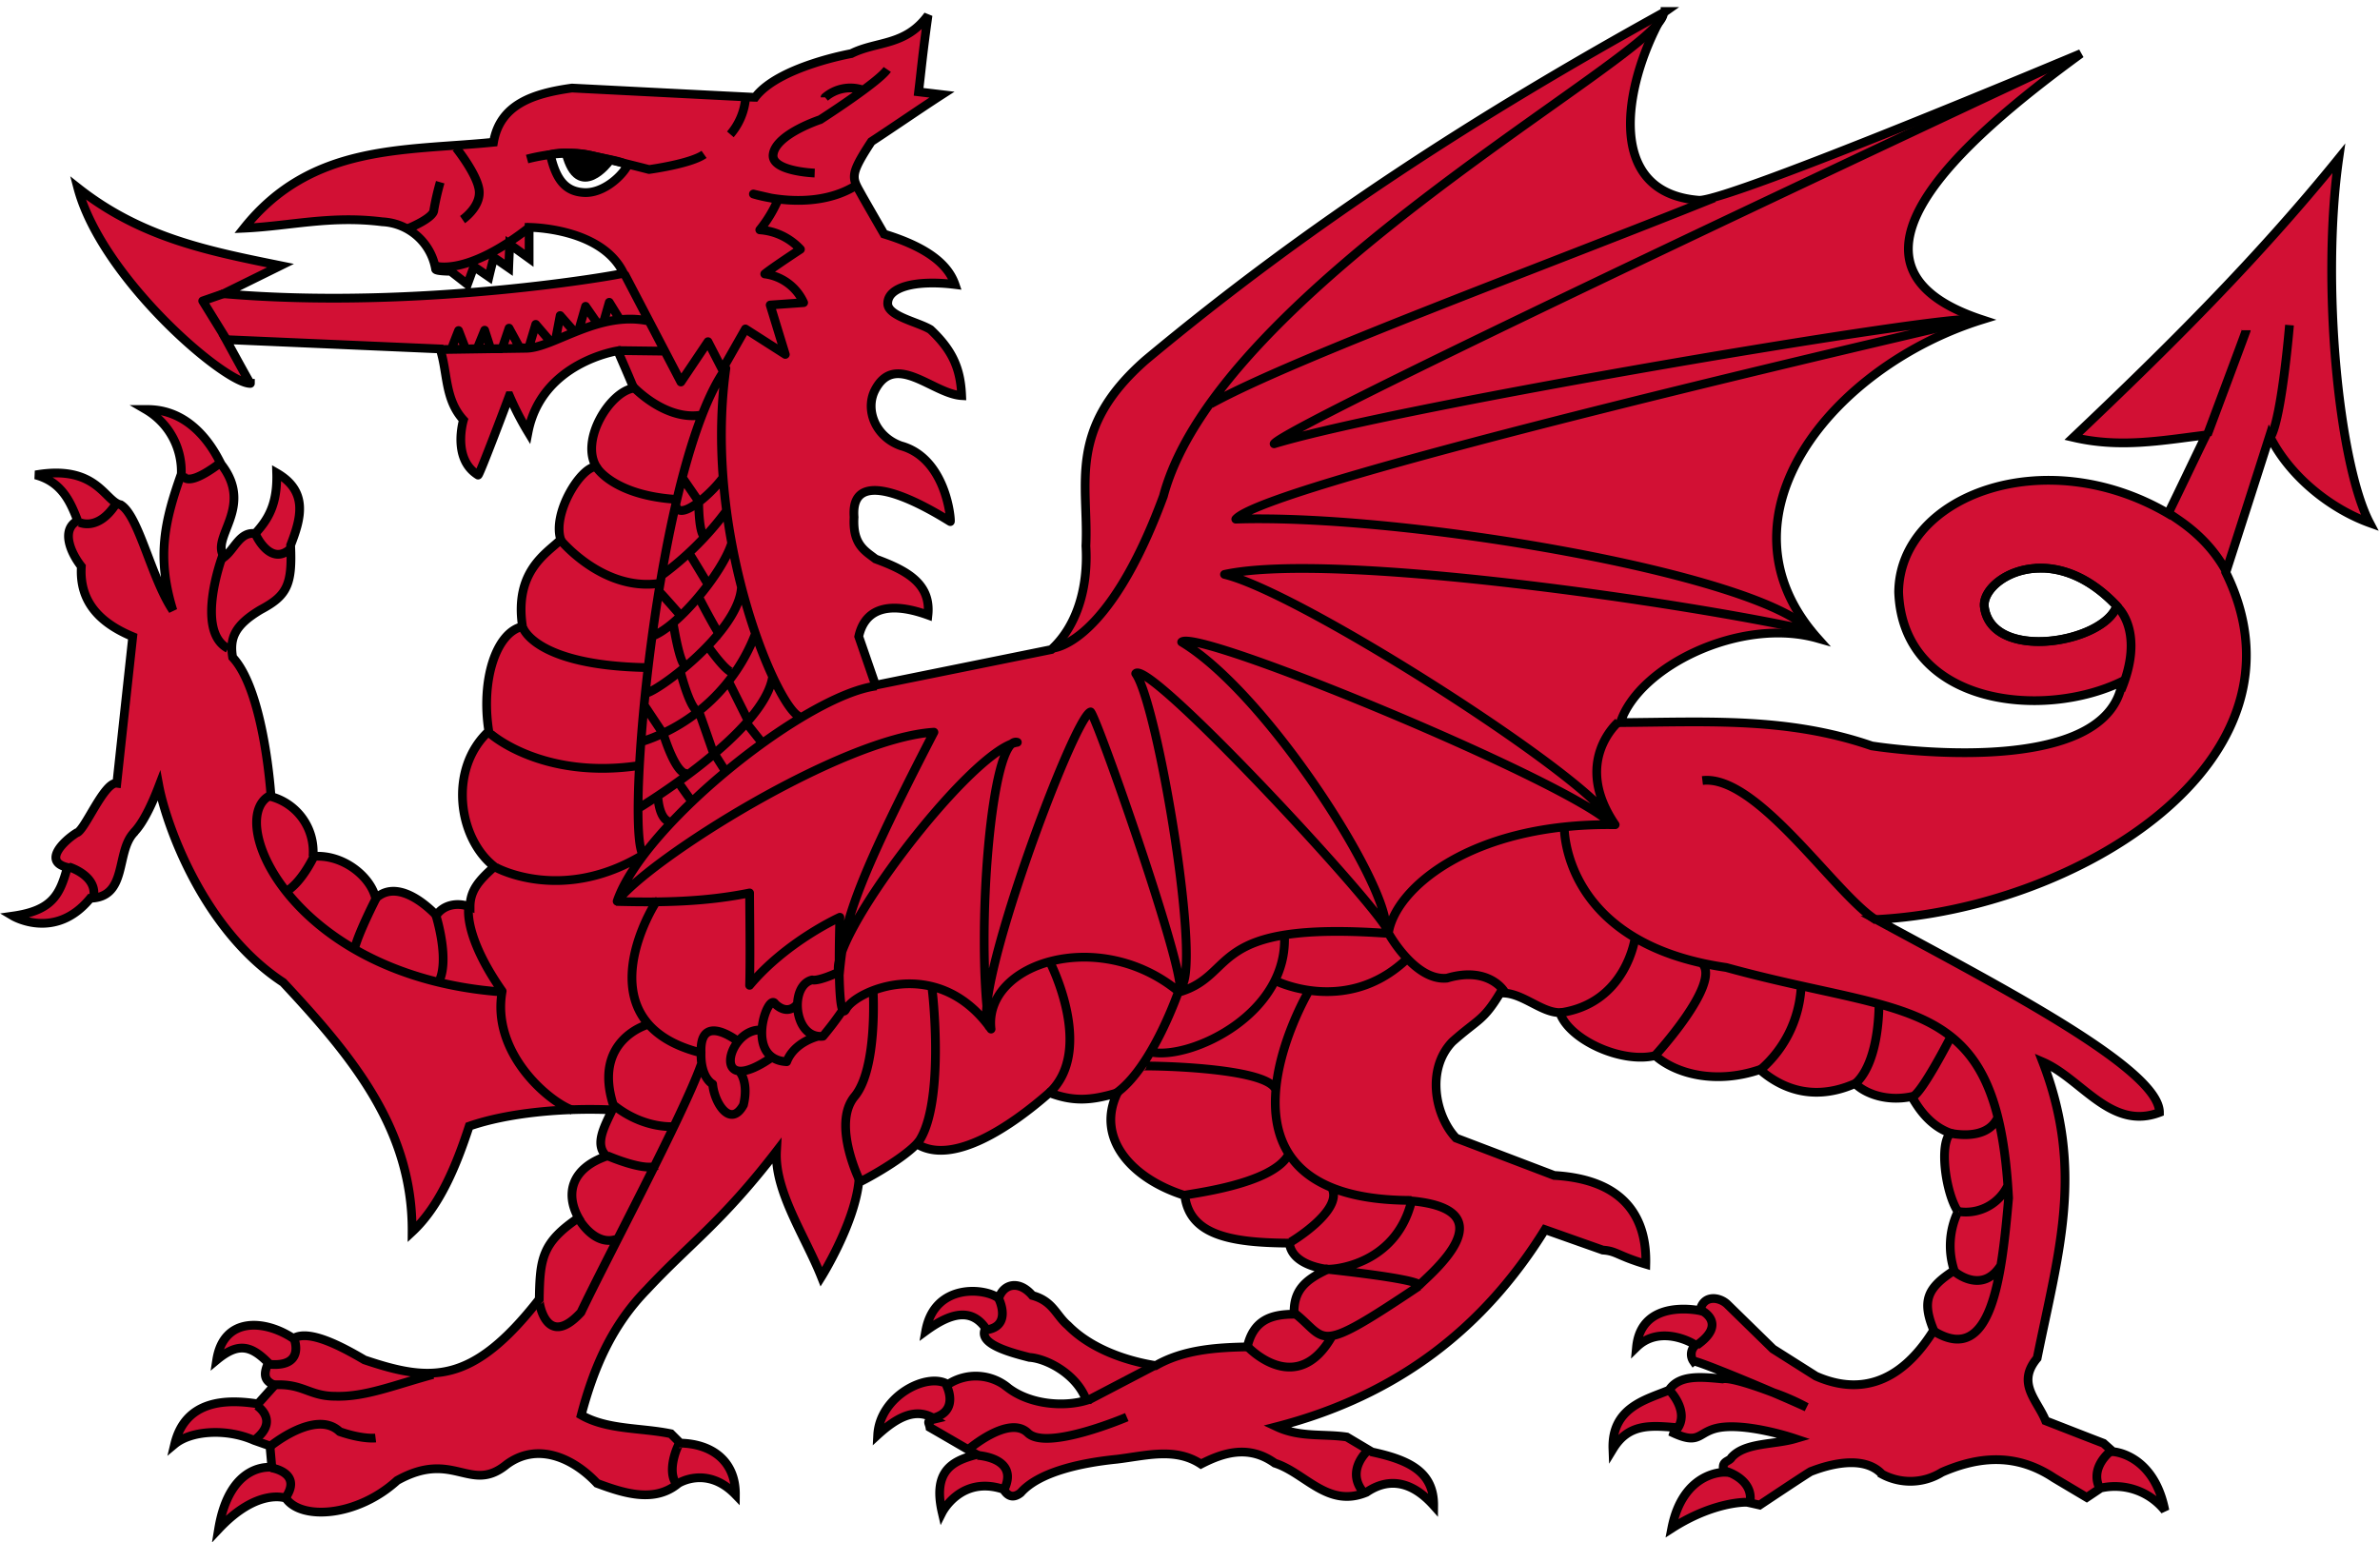 <svg xmlns="http://www.w3.org/2000/svg" viewBox="0 0 489.39 317.22"><title>welsh-dragon</title><path d="M348.49,8.09l0,.05.07-.05Zm0,.05C310,29.42,275.54,51.55,241.69,79.77,225.44,94,230,105.28,229.4,118c.52,8.56-1.85,16.52-7.12,21.32l-36.13,7.32c-1.16-3.34-2.3-6.66-3.46-10,1.11-5.12,5.33-7.63,14.23-4.42.7-6.58-4.59-9.25-10.77-11.53-2.13-1.66-4.77-2.93-4.42-8.61-1-12.87,19.6.92,19.79.92s-.69-13-10.17-15.59c-5.17-1.83-7.36-7.28-5.39-11.32,4.14-8.26,11.93.65,17.89,1-.23-5.39-1.76-9.23-6.4-13.58-2.5-1.54-8.64-2.7-8.8-5.27-.12-3.5,5.76-5,13.84-4-1.69-4.91-7.12-8.08-14.59-10.38q-2.22-3.84-4.42-7.69c-2.1-3.87-3-4,1.81-11.32C189.65,32,195.44,28,199.8,25.19L195,24.62c.64-5.25.72-7,1.94-15.75-4.68,6.39-10.52,5.25-15.77,7.88,0,0-15,2.66-19.79,9-.2,0-37.66-1.91-37.66-1.91-8,1.11-14.8,3.37-16.13,11.14-18.26,1.84-37.39.21-51.31,17.68C65.74,52.23,74,50,84.69,51.34a11.7,11.7,0,0,1,11,9.78c.19.39,3.09.4,3.09.4l3.45,2.69c.45-1.22.89-2.45,1.33-3.66l3.09,2.12c.32-1.35.65-2.69,1-4l3.06,2.12c.06-1.61.14-3.21.2-4.82l4,2.88V52.49s14.87,0,19.41,9.42c.19.19-41.74,7.7-82.25,4.23l11.72-5.78c-14.77-3-28.65-5.71-41.68-16C27,62.93,52.39,84.68,57.6,84.58c0,.19-5-9-5-9l44,1.91c1.6,4.86.89,10.32,4.81,14.61,0,0-2.43,8,3,11.33.19.38,6.44-16.32,6.44-16.32a61.17,61.17,0,0,0,3.85,7.48c2.79-14.37,18.43-16.71,18.43-16.71s3.27,7.49,3.27,7.69c-4.88.7-11,10.66-7.68,16.13-3.28.06-9.1,9.71-7.3,15-2.76,2.75-9.62,6.4-7.87,17.89-5.41,1.16-8.6,11-6.93,21.52-8.36,7.78-6.31,22.06,1.15,27.85-3.1,2.75-5,4.87-5,8.26-3-1.09-5.66-.18-6.93,1.75-3.61-3.7-8.79-6.93-12.48-3.47-.95-4.38-6.65-9.19-12.89-8.63a11.73,11.73,0,0,0-8.63-12.32s-1.34-21.62-7.89-28.63c-.65-3.92.37-6.59,5.77-9.81,5.4-2.87,6.54-5.11,6.15-13.26C68,112.37,69.6,106.81,63,103c.2,6.48-1.79,9.6-4.42,12.47-3.14-.45-4.24,3.21-6.35,4.81-3-4,6.24-10.16-.58-19-.38-.39-4.75-11.58-15.56-11.33a14.76,14.76,0,0,1,7.3,13.26c-3.41,9.61-5.14,17-1.73,28.06-4.48-6.72-7-19.51-10.74-21.73-3.26-.63-4.85-8.34-17.5-6.14,5.46,1.46,7.19,5.63,8.66,9.41-3.35,1.73-1.69,6.28.76,9.41-.47,7.38,3.95,11.69,10.56,14.44q-1.64,15.08-3.27,30.15c-2.62-.34-6.66,9.89-8.26,10.2-2.57,1.59-7.06,5.89-1.91,7.11-1.53,5.52-3,8.84-11.16,10,0,0,8.68,5.15,15.88-3.66,7.71-.2,5.18-9.4,8.91-13.44,0-.2,2.11-1.53,5.2-9.63,1.35,7.24,8.77,29.38,25.55,40.38,14.62,15.65,26.64,30.44,26.51,51.3,5.71-5.31,9.12-13.72,11.74-21.73,7.94-2.76,19.29-3.81,29.42-3.36-1.74,3.66-3.68,7.16-1.18,9.53-7.06,2.43-8.61,7.56-5.77,12.68-7.45,5.06-7.94,8.31-8.06,16.71C103.2,290.57,94.7,290,81.05,285.4,76.57,282.77,69.63,279,66.43,281c-5.89-3.93-14.37-4.51-15.76,4.42,4.42-3.66,7.06-3,10.59.58-.71,1.79-1.31,3.58,1.33,4.6l-3.45,3.85c-6.35-1-14.88-.93-17.1,8.26,3.25-2.7,10.48-3.33,16.31-.76l3.27,1.15c.13,1.47.27,2.95.39,4.42,0,0-8.64-1.33-10.95,12.68,8.1-8.62,13.83-6.35,13.83-6.35,3.12,4.57,14.62,3.88,22.88-3.64,11.61-6.49,15,2.84,22.49-3.27,6.21-4.63,13.56-1.55,18.62,3.85,5.83,2.18,11.93,4,16.73,0,0,0,5.87-3.74,11.72,2.3.06-6.82-4.77-10.44-11.33-10.57l-1.93-1.93c-6.15-1.28-13.06-.76-18.44-3.84,2.54-9.63,6.23-18.35,13.45-25.76,8.9-9.54,15.45-13.88,26.7-28.49-.44,8.25,5.89,17.44,9.23,25.82,0,0,6.71-10.72,7.68-19.42.2,0,8.42-4.28,11.93-7.92,7.4,4.59,19.48-3.68,27.27-10.52,4.81,1.82,8.46,1.69,14,0-4.48,9.12,2.6,17.59,13.84,21.13,1,8.05,9.17,9.74,21.52,9.8.52,4.74,7.87,5.39,7.87,5.39-4.65,2.16-7.07,4.33-6.91,9.23-4.76,0-8.36,1.23-9.62,6.72-6.54.11-13.2.61-18.83,3.84-6-.93-13.34-3.43-18.06-8.26-2.44-2.05-3.05-5-7.3-6.15-2.7-3.18-5.92-2.47-6.93.58-2.78-2.18-13.24-3.19-15,6.72,4.88-3.57,9.25-4.93,12.31-.57-1.67,3,4.06,4.75,9,6,3.52.22,9.76,3.42,11.72,8.84-4.54,1.37-11.41.92-16-2.51a10.41,10.41,0,0,0-12.48-.76c-4.15-2.65-14,2.35-14.43,10.36,4.17-3.82,8-5.67,11.74-3.25-1.88.45-1.17.63-1,1.73,3.21,1.85,6.4,3.71,9.6,5.57-4.71,1.24-9.13,3.12-7.09,11.9,0,0,3.84-7.59,12.48-4.79.19-.19,1.19,2.71,3.66.76,3.74-4.26,12.28-6.16,19.79-6.91,6-.72,12-2.49,17.29,1,4.67-2.41,9.87-4,15.19-.19,6.28,2,10.86,9.31,18.83,6,4-2.74,8.83-2.88,13.83,2.7.06-7-5.21-9.39-12.68-11l-5.18-3.08c-4.8-.71-9.63.14-14.43-2.12,25.14-6.5,42.76-20.52,55.17-40.53l11.9,4.21c2.82.18,3,1.16,8.84,2.9.22-8.56-3.46-17.37-18.83-18.25l-20.19-7.69c-4.28-4.52-6.22-14.11-.76-19.8,5.35-4.76,6.28-4.19,9.81-10,4.29-.39,8.33,4,12.29,4,1.88,5.59,12.72,10.53,19.61,8.84,4.32,3.82,12.53,5.94,21.52,2.88,5.11,4.47,11.76,6.33,19.59,2.87,2.08,2.08,6.47,3.74,11.53,2.7.39,0,2.56,5.55,8.08,7.5-2.41,2.34-.93,12.5,1.54,16.14a16.33,16.33,0,0,0-.78,12.1c-5.57,3.58-6.7,6.25-4.21,12.29-7.29,11.72-16,13.06-24.22,9.44l-8.83-5.59-9.42-9.21c-1.6-1.5-4.9-2-5.59,1.34,0,0-12.08-2.7-13.05,7.5,5-4.88,12.11-.58,12.11-.39a2.48,2.48,0,0,0-.4,3.29c.3-.24,8.82,3.18,16.42,6.45a45.41,45.41,0,0,1,6.83,3c-2-.91-4.31-1.93-6.83-3-4.63-1.76-9.13-3.16-10.45-2.81-4.31-.4-8.87-.94-11,2.3-4.62,1.95-11.85,3.52-11.53,12.11,3.12-5.12,7.4-4.9,12.86-4.42l-.36,1.15c5.93,2.7,4.8-.74,10.33-1.25,4.62-.42,11.18,1.24,14.64,2.4-4.36,1.28-10.28.74-13.07,3.84-.52,1-2.31.61-1.52,3.06,0,0-8.5-.22-10.78,11.53,8.64-5.53,15.19-5.36,15.38-5.36s2.69.58,2.69.58,10.38-6.93,10.57-6.93,10-4.36,14.59.57a12.28,12.28,0,0,0,12.32-.39c8.07-3.51,15.63-3.76,23.06,1.18l6.72,4,2.88-1.93a13.15,13.15,0,0,1,13.19,4.63c-2.31-11.72-10.68-12.11-10.68-12.11l-1.94-1.73c-4-1.53-7.93-3.08-11.9-4.62-1.73-4.29-6.09-7.71-1.75-12.87,4.44-22,9.74-38.59,1.15-60.93,8,3.46,14,14.16,24,10.39,0-9-33-26-58.23-39.69,41.32-2.11,91-32.61,71.88-71.37q4.52-14,9-28.06c4.25,8.56,12.85,15.09,20.57,17.86-6.36-12.15-10-49.3-6.35-74.94-16.65,20.56-35,38.82-54.57,57.36,9.61,2.24,18,.66,27.29-.49-2.62,5.38-5.17,10.78-7.8,16.16-25.39-14.87-55.2-3.71-55.42,16.14.86,23.14,29.48,26.43,46,18.36C439.49,166.9,391,159.13,391,159.13c-17.23-5.94-33.6-4.92-51.7-4.79C343.06,142.77,364,132.5,379.86,137c-22.28-25,3.15-56,33.81-65.53C380.25,60.48,409,35,434,16.75c0,0-71.93,30.27-78.49,30.17-20.46-1.53-14.88-25.75-7.09-38.78ZM122.69,37.21a24.08,24.08,0,0,1,5.2.55c3.24.79,7.19,1.25,7.14,2.21-1.51,2.51-5.2,5.55-8.82,5.36s-5.72-2.35-6.93-7.8A10.94,10.94,0,0,1,122.69,37.21Zm302.79,85.35c4.72-.07,10.37,1.93,15.88,7.78-2.65,7.63-25.66,11.56-27.21.25-.46-3.42,4.44-7.94,11.33-8Z" transform="translate(-6.11 -5.73)" style="fill:#d21034;stroke:#000;stroke-width:1.8px"/><path d="M146.45,104l3.49,5.08m-.16.16s0,6.82,1.43,7M148,119.84c.16.16,3.65,6,3.65,6m-10,1.59c.16,0,4.44,4.92,4.44,4.92m3.72-3.82c0,.16,4.05,7.78,4.37,7.78m-9.67-2.53s1.42,9.2,2.69,8.88m-8.69,8,4.09,6.15m3.49-12.69s2.22,8.72,4,7.93m1.74-13.17c.16.16,4.13,5.87,5.24,5.08m-1,2.22,3.8,7.61M149.78,152c.16.32,3.17,9,3.17,9m-10.47-4.44s2.86,9.67,5.4,8.09m-6.51,4.76s.16,5.07,2.7,5.39m1.75-7.93c0,.16,2.53,3.65,2.53,3.65m4.71-9.69,2.11,3.34m4.6-9.51,3.18,4m-17.9-49.45c.16,4.28,6.95-1.51,9.65-5.16m-12.53,20A62.74,62.74,0,0,0,155.33,111m-15.54,25.7c5.23-1.43,14.86-13.07,16.77-19.26m-17.88,30.84c1.42.63,19.42-12.32,19.89-21.84M138.2,158.22A37.26,37.26,0,0,0,161.47,136m-24.15,36s26.26-15.75,27.69-27.33m177.34,53.78S340.65,212,327,214m19.62,8.62c.16-.16,13-14.28,9.68-18.56M376.45,209a24.17,24.17,0,0,1-8.25,16.66m24.27-13.8s.32,11.9-4.76,16.65M407.22,219s-5.69,11.14-7.75,12.25m7.51,7.49s7.49,1.87,9.86-3.05m-7.92,19.21A9.56,9.56,0,0,0,419,249.47m-10.83,17.89s5.6,4.7,9.41-1.48M327.76,175.7s-.63,24.11,33.31,29c37.92,10.47,55.84,4.92,58.06,47.43-1.43,16.18-3.44,34.46-15.17,27.48m-112.2-81.72s5.4,9.67,11.9,9c8.57-2.54,11.74,2.69,11.74,2.69m-46.79-2.06s14.27,7,26.49-4.28m-24.91-5.71c1.27,16.65-19.19,26.17-27.28,24.59m28.25,39.23c.16,0,11.09-6.56,8.87-11.16m-30.62,1.43c.32-.32,18.4-2.06,21.73-8.57M241,225c0-.16,25.67.07,27.41,4.83m6.7-20.06s-25.06,42.83,21.25,42.83m-47.74-43.46s-5.4,16-13,21.41m-13.64-27s9.31,18-.05,26.89M197.7,208.69c.16.32,3,25.54-3.33,32.68m-8.72-31.88s.95,16-3.81,21.73S183,248.79,183,248.79m-57.82,7.7s3.41,6,8.17,3.91m-2.38-17s7.61,3.33,10.15,2.06m-1.9-29s-11.26,3.17-7,16.49c6.5,5.24,12.85,4.44,12.85,4.44M117,273.09c-.16,0,1.27,10.47,8.57,2.54C130.6,265,146.62,235,150.27,224.71m7.46-4.91s-7.78-6-7.46,2.38c-.16,5.23,2.38,6.5,2.38,6.5.32,3.81,3.65,9.2,6.34,4.28,1.12-4.76-.79-6.82-.79-6.82m4.44-8.57c-7-.47-10.78,14.92,2.7,5.24m4.6-10.47s-1.74,2.38-4.44-.16c-1.43-2.54-6.5,11.42,2.38,11.9,1.58-4.13,6.5-5.24,6.5-5.24m4.13-13.16s-4,1.9-5.4,1.58c-4.76,1.12-3.8,12.22,2.22,11.58a65.56,65.56,0,0,0,4.29-5.71m-38.52-22c-.16,0-15.74,24.51,8.69,31m189.08-67.89s-9.52,8.09-.64,21.1c-29.5-.48-45.36,13.16-46.63,22.36-37.59-2.69-30.77,8.41-43,12.06-16.34-13.64-40.29-6-38.7,7.61-10.95-15.39-27.76-7.93-29.82-4.12s-1.27-18.88-1.27-18.88-10.95,4.92-18.56,14c.16-6,0-15.86,0-19-9.15,1.85-18,2-27.44,1.75m-24.75-7s13.64,7.61,30.46-2.7M107,156.66s10.63,9.51,30.62,6.5m-24-28.39s2.38,7.77,25.22,8.25m-17.48-26.23s8.6,10.52,20.18,8.94m-12.85-24s3.33,5.71,16,6.67m-8.56-23.32s6.66,7.3,14.27,6m25.36-65.33a8,8,0,0,1,7.87-1.48m-10,17.05s-9.18-.33-8.52-3.94c.66-4.1,9.67-7.05,9.67-7.05s12-7.7,13.77-10.32M134.48,62l11.64,22.29L151.69,76l2.95,5.73,4.75-8.35,8.2,5.24-3.11-10.16,6.88-.49a10.15,10.15,0,0,0-8-5.9C165,60.73,170.7,57,170.7,57A12.59,12.59,0,0,0,162.34,53a26.93,26.93,0,0,0,3.77-6.23c-.16,0-5.08-1.14-5.08-1.14s11.64,3.77,20.65-1.48m-22.28-18a13.18,13.18,0,0,1-3.11,7.21M114.5,38.44s7.19-2,12.58-.85,12.49,3,12.49,3,8.52-1.14,11.31-3.11M96.63,43.2a55.8,55.8,0,0,0-1.31,5.73c0,1.64-5.25,3.77-5.25,3.77m9.84-16.55s4.59,5.73,4.75,9-3.44,5.74-3.44,5.74M52.54,75.32l-4.75-7.7,4.26-1.48m86.32,115.43c-3.8-4.91,2.86-80.42,17-100.09-4.92,35.54,11.42,71.86,15.54,71.7M95.47,60.38s6.42,2.46,19.75-8.09m18,25.54,9.56.12m286.88-59.3S270.42,93.06,268.1,97C295,88.89,409,69.88,411.81,71.5c-6.72,1.63-145.1,33.38-151.59,41,34.54-1.16,106.86,11.13,118.21,22.95-24.57-5.57-98.05-16.46-120.53-11.59,16.46,3.94,79.5,44.73,79.5,51.22-9.5-9-85.3-40.33-88.31-37.31,17.38,10.43,42,49.13,42,58.64-5.1-8.12-48.9-55.17-51.45-52.16,4.63,6.5,13.82,62,9.12,64.61,0-6.72-17-55.33-18.39-56.72-3.48.92-25.16,59.31-20.86,64.74-2.79-19.47.46-60.11,5.79-58.49-9.5,1.39-39.83,41.38-36.59,47.64.93-10,2.29-16.58,19.44-49.72-19,1.16-58.41,26-65.14,34.77,5.34-15.76,38.71-42.42,53.32-44.28m68.73-58c16.83-9.34,68.84-28.4,103.53-42.38m-136.2,92.64s11.47-.16,22.95-31.3c11.3-42.61,101-90.14,102.76-99M70.62,181.94s-2.67,5.67-6,7.31m18.8,1.28s-3.55,6.92-4.37,10.19m16.68-6.81s3,9.43.53,13.86m-34.8-38.34c-9,5.08,5.13,37.19,47.91,40.31m-6.88-17.38s-1.15,5.74,6.88,17.21c-2.3,12.79,9.72,22.83,14.47,24.47M99.09,77.15c0-.16,1.31-3.44,1.31-3.44l1.46,3.79,2.36-.06,1.55-3.8L107,77.45h2.34l1.44-4.23,2.18,4,1.85.1,1.46-4.88,3,3.49,1.09-.42.93-4.88,3,3.41.85-.5,1.38-4.81L129,72.31l1.24-.41,1.15-4,2.29,3.72m-37.21,6,17.87-.27c5.69-.08,15.06-8,25.55-5.51m-81.11,44s2.95,6.39,7,2.79m-13.93,1.47s-5.74,15.41,1.15,19m-9.35-36s0,3.6,7.54-2M20.24,184s6.07,1.8,5.08,6.39m-2.79-77.2s3.77,1.8,7.38-3.77M62.53,290.54c5.9-.32,7.17,2.34,12.53,2.34,6.19.19,12.21-2.34,20.08-4.47m50.65,14.26c-.17,0-2.79,5.57-.5,8.36M61.7,303.16s9.35-7.7,14.26-3c4.76,1.64,7.38,1.31,7.38,1.31M66.63,281.2s2.29,5.9-5.41,5.08m-2.3,8.53s4.92,3.11-.65,7.21m3.6,5.57s6.72,1,2.79,6.39m214.27-47.22S297.18,268.65,298,270c2.1-2.2,18.4-15.4-1.63-17.29-3.36,13.74-17.14,14.25-17.45,14Zm-6.5,9.12c6.81,5.46,4,8.72,25.42-5.64M262.67,282.7s10.07,10.8,17.41-2.31m-36.6,6.19-13.64,7.13M205.3,303.78s8.29-7.13,12.17-3.35,20.34-3.26,20.34-3.26m-26.32-24.33s2.83,5.66-2.62,6.4m-8.18,11.33s2.87,5.32-2.69,6.79m9.08,7.68s8.6.42,5.56,6.92m74.89-8.07s-4.72,4-1.26,8.49M356,275.25s5.46,2.63-1,7.14m-5.46,9.44s4.09,4.3,1.37,7.86m10.06,8.6s5.67,1.57,5,6.29m74.25-10.48s-4.72,3.46-2.2,8M356.17,166.25C367.5,164.89,383.75,190.06,392,195m49.55-64.39s5.73,5,.69,17.09m9.94-36.36c1.6,1.24,7.77,4.53,11.84,12.15M468,73.64c0,.11-8,21.5-8,21.5m16.89-22.55s-1.58,19.09-3.88,23m-31.64,34.79c-2.66,7.63-25.67,11.54-27.21.23C413.38,124.83,427.79,116,441.37,130.35Z" transform="translate(-6.11 -5.73)" style="fill:none;stroke:#000;stroke-linejoin:round;stroke-width:1.8px"/><path d="M122.51,37.27l8.85,1.64S125.13,47.27,122.51,37.27Z" transform="translate(-6.11 -5.73)" style="stroke:#000;stroke-linejoin:round;stroke-width:1.8px"/></svg>